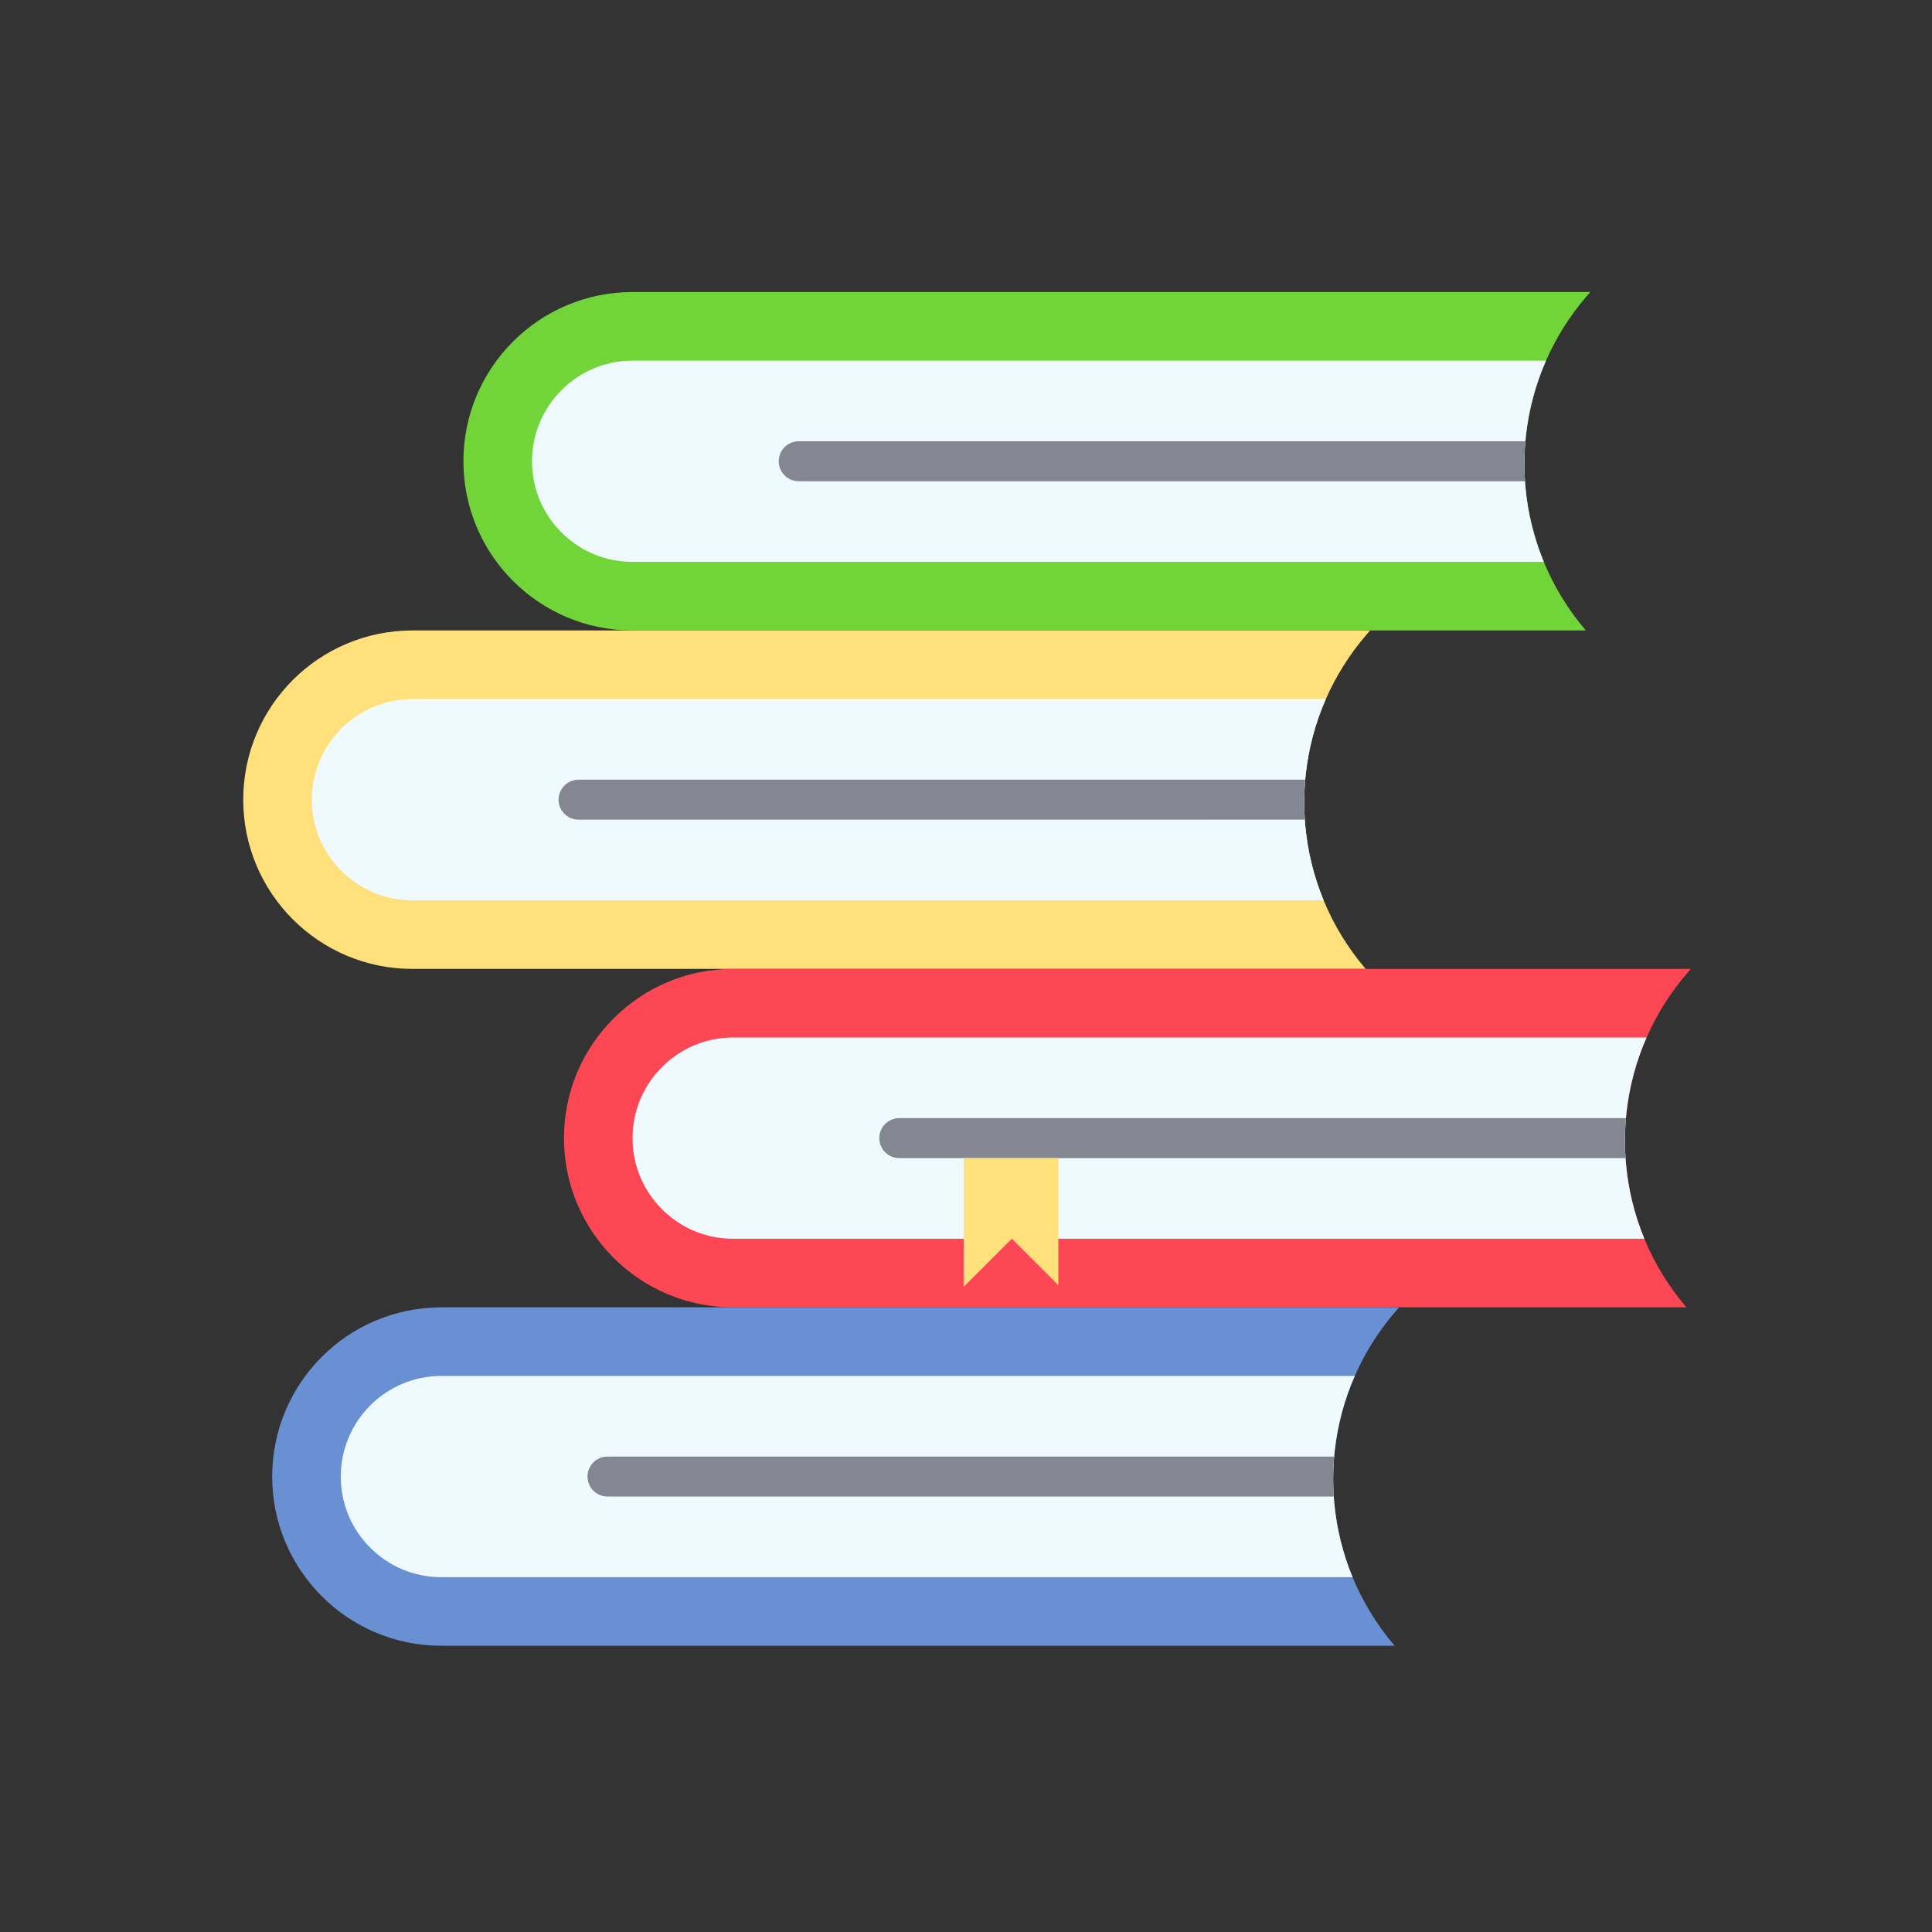 <?xml version="1.0" encoding="iso-8859-1"?>
<!-- Generator: Adobe Illustrator 25.2.0, SVG Export Plug-In . SVG Version: 6.00 Build 0)  -->
<svg version="1.1" xmlns="http://www.w3.org/2000/svg" xmlns:xlink="http://www.w3.org/1999/xlink" x="0px" y="0px"
	 viewBox="0 0 492 492" style="enable-background:new 0 0 492 492;" xml:space="preserve">
<rect x="0" y="0" width="492" height="492" fill="#333333" stroke="none"/>
<g id="Master_Layer_2">
</g>
<g id="Layer_1">
	<g>
		<g>
			<g>
				<g>
					<path style="fill-rule:evenodd;clip-rule:evenodd;fill:#6A90D4;" d="M339.904,369.418c-0.269,2.411-0.405,4.836-0.405,7.259
						c0,1.981,0.09,3.962,0.273,5.939c0.588,6.488,2.147,12.904,4.673,19.026c2.569,6.212,6.135,12.116,10.706,17.467l-242.749,0
						c-11.899,0-22.673-4.823-30.469-12.623c-7.797-7.796-12.619-18.57-12.619-30.469c0-23.802,19.29-43.093,43.088-43.093
						l243.873,0l-0.924,1.078c-4.337,5.036-7.783,10.566-10.34,16.389C342.327,356.488,340.627,362.913,339.904,369.418z"/>
					<path style="fill-rule:evenodd;clip-rule:evenodd;fill:#EFFAFF;" d="M339.771,382.616c0.588,6.488,2.147,12.904,4.673,19.026
						H112.402c-6.846,0-13.279-2.663-18.115-7.503c-4.844-4.844-7.507-11.277-7.507-18.123c0-14.132,11.494-25.625,25.621-25.625
						h232.609c-2.684,6.096-4.384,12.521-5.108,19.026c-0.056,0.503-0.107,1.01-0.149,1.513c-0.17,1.913-0.256,3.83-0.256,5.747
						c0,1.474,0.051,2.953,0.153,4.427C339.682,381.607,339.724,382.114,339.771,382.616z"/>
					<path style="fill-rule:evenodd;clip-rule:evenodd;fill:#848791;" d="M339.499,376.677c0,1.474,0.051,2.953,0.153,4.427H154.7
						c-2.807,0-5.087-2.279-5.087-5.087c0-1.402,0.571-2.676,1.491-3.596c0.92-0.92,2.194-1.491,3.596-1.491h185.054
						C339.584,372.843,339.499,374.76,339.499,376.677z"/>
				</g>
				<g>
					<path style="fill-rule:evenodd;clip-rule:evenodd;fill:#FFE07A;" d="M332.53,197.048c-0.268,2.411-0.405,4.836-0.405,7.259
						c0,1.981,0.09,3.962,0.273,5.939c0.588,6.488,2.147,12.904,4.673,19.026c2.569,6.212,6.135,12.116,10.706,17.467H105.029
						c-11.899,0-22.673-4.823-30.469-12.623c-7.797-7.796-12.619-18.571-12.619-30.47c0-23.802,19.29-43.093,43.088-43.093
						l243.874,0l-0.924,1.078c-4.337,5.036-7.783,10.565-10.34,16.389C334.954,184.118,333.254,190.542,332.53,197.048z"/>
					<path style="fill-rule:evenodd;clip-rule:evenodd;fill:#EFFAFF;" d="M332.398,210.246c0.588,6.489,2.147,12.905,4.674,19.027
						H105.029c-6.846,0-13.279-2.663-18.115-7.503c-4.844-4.844-7.506-11.277-7.506-18.123c0-14.132,11.494-25.626,25.621-25.626
						h232.609c-2.684,6.097-4.384,12.521-5.108,19.026c-0.056,0.503-0.107,1.01-0.149,1.513c-0.17,1.913-0.256,3.83-0.256,5.747
						c0,1.474,0.051,2.953,0.153,4.427C332.308,209.236,332.351,209.743,332.398,210.246z"/>
					<path style="fill-rule:evenodd;clip-rule:evenodd;fill:#848791;" d="M332.125,204.307c0,1.474,0.051,2.952,0.153,4.426H147.327
						c-2.807,0-5.087-2.279-5.087-5.087c0-1.402,0.571-2.676,1.491-3.596c0.92-0.92,2.194-1.491,3.596-1.491l185.054,0
						C332.21,200.473,332.125,202.39,332.125,204.307z"/>
				</g>
				<g>
					<path style="fill-rule:evenodd;clip-rule:evenodd;fill:#FD4755;" d="M414.208,283.233c-0.268,2.411-0.405,4.835-0.405,7.259
						c0,1.981,0.09,3.962,0.273,5.939c0.588,6.488,2.147,12.904,4.673,19.026c2.569,6.211,6.135,12.116,10.706,17.467H186.706
						c-11.899,0-22.673-4.823-30.469-12.623c-7.796-7.796-12.619-18.57-12.619-30.469c0-23.802,19.29-43.093,43.088-43.093
						l243.874,0l-0.924,1.078c-4.337,5.036-7.783,10.565-10.34,16.389C416.632,270.303,414.932,276.727,414.208,283.233z"/>
					<path style="fill-rule:evenodd;clip-rule:evenodd;fill:#EFFAFF;" d="M414.076,296.431c0.588,6.488,2.147,12.904,4.673,19.026
						H186.706c-6.846,0-13.279-2.663-18.115-7.503c-4.844-4.844-7.507-11.277-7.507-18.123c0-14.132,11.494-25.625,25.621-25.625
						h232.609c-2.684,6.096-4.384,12.521-5.108,19.026c-0.056,0.503-0.107,1.01-0.149,1.512c-0.17,1.913-0.256,3.83-0.256,5.747
						c0,1.474,0.051,2.953,0.153,4.427C413.986,295.421,414.029,295.928,414.076,296.431z"/>
					<path style="fill-rule:evenodd;clip-rule:evenodd;fill:#848791;" d="M413.803,290.492c0,1.474,0.051,2.953,0.153,4.427H229.005
						c-2.808,0-5.087-2.279-5.087-5.087c0-1.402,0.571-2.676,1.491-3.596c0.92-0.92,2.194-1.491,3.596-1.491l185.054,0
						C413.888,286.658,413.803,288.575,413.803,290.492z"/>
					<polygon style="fill-rule:evenodd;clip-rule:evenodd;fill:#FFE07A;" points="269.517,294.919 269.517,327.298 257.67,315.45 
						245.406,327.714 245.406,294.919 					"/>
				</g>
			</g>
			<g>
				<path style="fill-rule:evenodd;clip-rule:evenodd;fill:#71D438;" d="M388.601,110.862c-0.268,2.411-0.404,4.836-0.404,7.259
					c0,1.981,0.089,3.962,0.273,5.939c0.588,6.489,2.147,12.904,4.673,19.026c2.569,6.212,6.135,12.116,10.706,17.467H161.1
					c-11.899,0-22.673-4.823-30.469-12.623c-7.796-7.796-12.619-18.57-12.619-30.469c0-23.802,19.29-43.092,43.088-43.092l243.873,0
					l-0.924,1.078c-4.337,5.036-7.783,10.566-10.34,16.389C391.025,97.932,389.326,104.357,388.601,110.862z"/>
				<path style="fill-rule:evenodd;clip-rule:evenodd;fill:#EFFAFF;" d="M388.469,124.061c0.588,6.489,2.147,12.904,4.673,19.026
					H161.1c-6.846,0-13.279-2.663-18.115-7.502c-4.844-4.844-7.507-11.277-7.507-18.123c0-14.132,11.494-25.625,25.621-25.625
					h232.609c-2.684,6.096-4.384,12.521-5.108,19.026c-0.056,0.503-0.107,1.01-0.149,1.512c-0.17,1.913-0.256,3.83-0.256,5.747
					c0,1.474,0.051,2.953,0.153,4.427C388.38,123.051,388.422,123.558,388.469,124.061z"/>
				<path style="fill-rule:evenodd;clip-rule:evenodd;fill:#848791;" d="M388.197,118.122c0,1.474,0.051,2.953,0.153,4.427H203.398
					c-2.807,0-5.087-2.279-5.087-5.087c0-1.402,0.571-2.676,1.491-3.596c0.92-0.92,2.194-1.491,3.596-1.491l185.054,0
					C388.282,114.287,388.197,116.205,388.197,118.122z"/>
			</g>
		</g>
	</g>
</g>
</svg>
